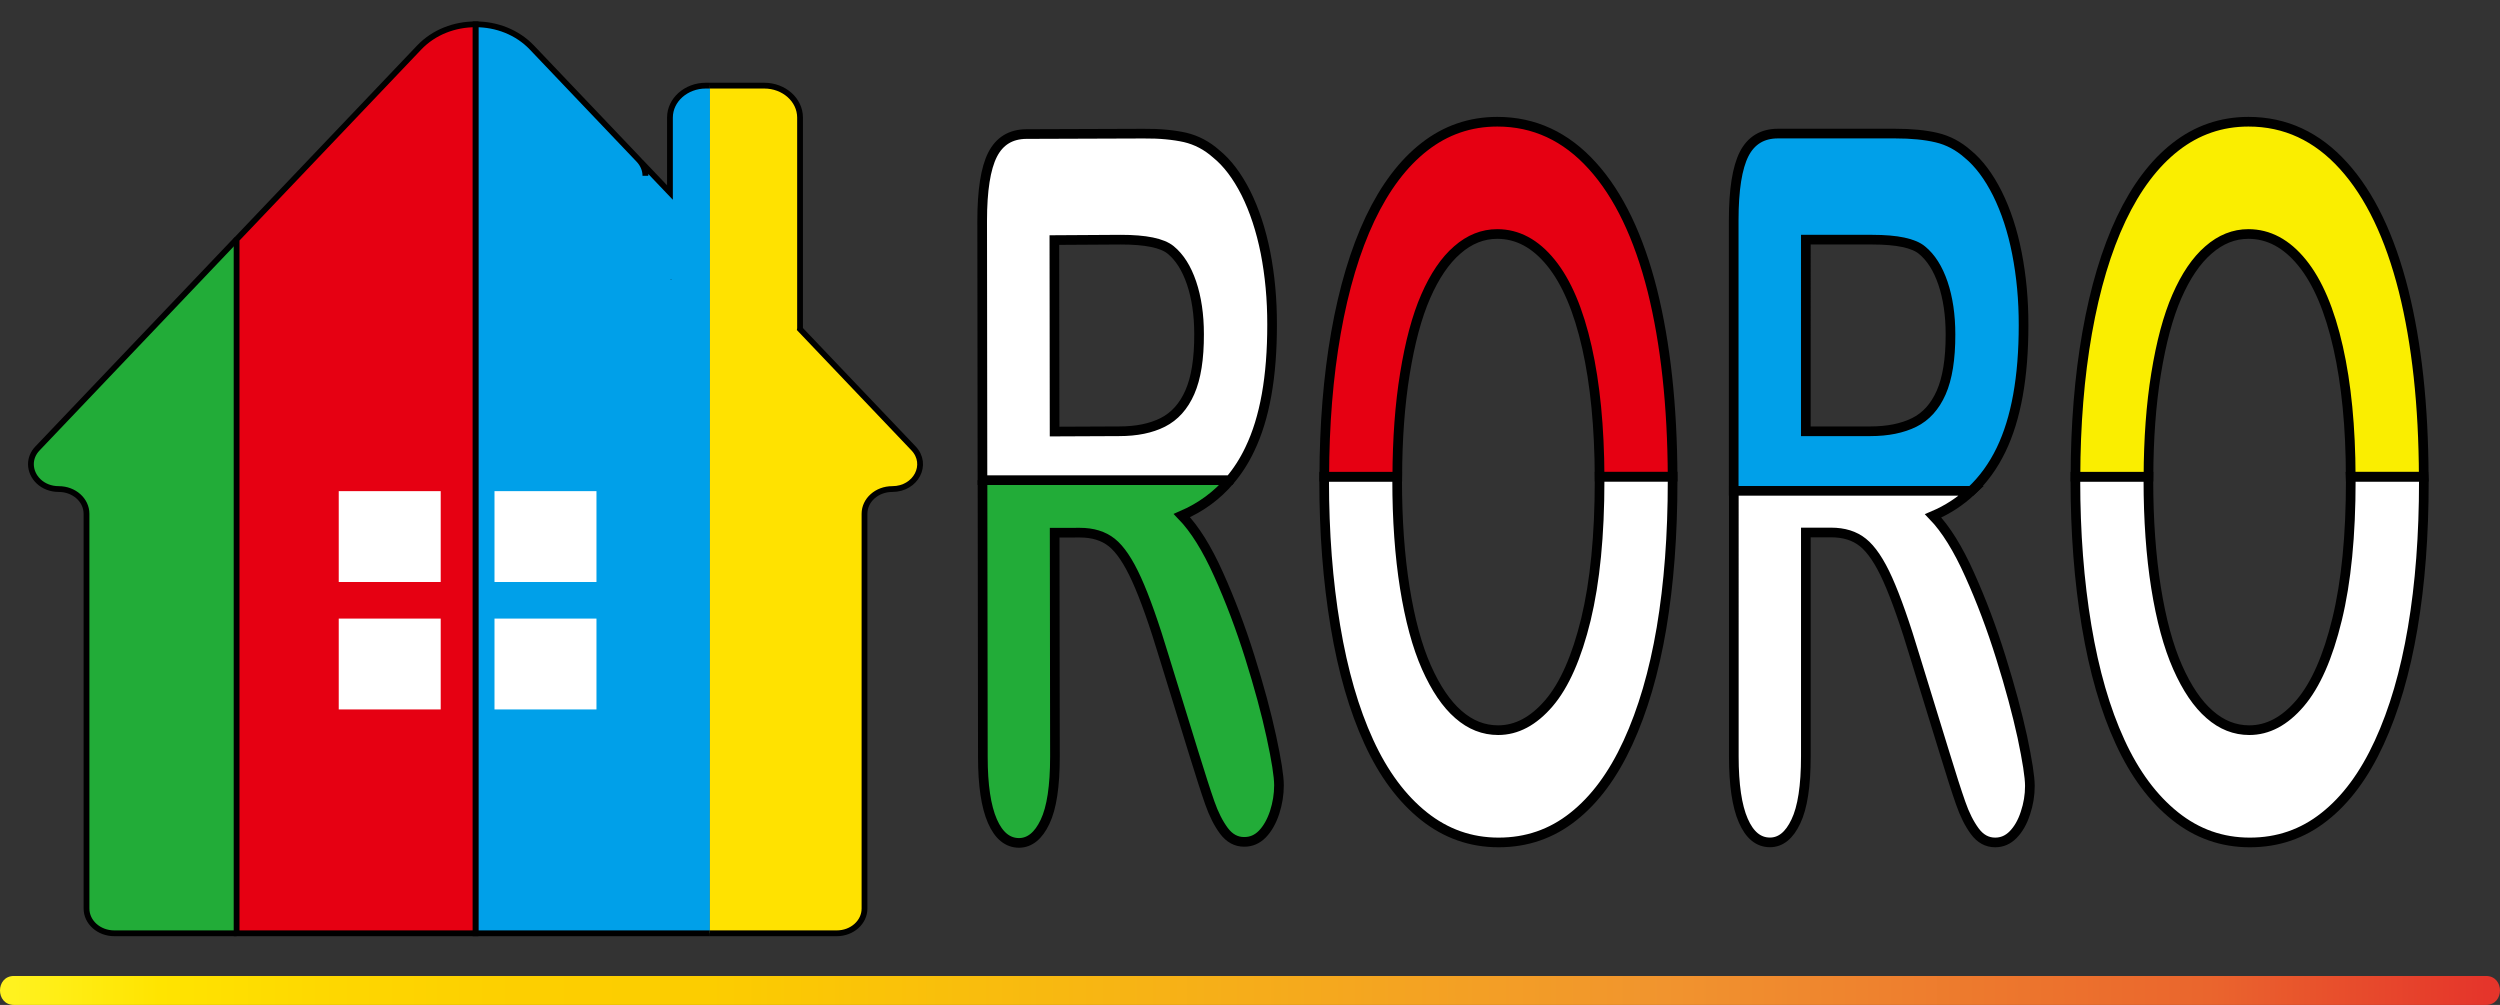 <?xml version="1.0" encoding="utf-8"?>
<!-- Generator: Adobe Illustrator 24.0.3, SVG Export Plug-In . SVG Version: 6.00 Build 0)  -->
<svg version="1.1" id="レイヤー_1" xmlns="http://www.w3.org/2000/svg" xmlns:xlink="http://www.w3.org/1999/xlink" x="0px"
	 y="0px" viewBox="0 0 431.75 173.55" style="enable-background:new 0 0 431.75 173.55;" xml:space="preserve">
<rect x="0" y="0" width="431.75" height="173.55" fill="#333333" stroke="none"/>
<style type="text/css">
	.st0{clip-path:url(#SVGID_2_);}
	.st1{clip-path:url(#SVGID_4_);fill:#22AC38;}
	.st2{clip-path:url(#SVGID_4_);fill:none;stroke:#000000;stroke-width:1.669;stroke-miterlimit:10;}
	.st3{clip-path:url(#SVGID_4_);fill:#FFFFFF;}
	.st4{clip-path:url(#SVGID_4_);fill:#E60012;}
	.st5{clip-path:url(#SVGID_4_);fill:#00A0E9;}
	.st6{clip-path:url(#SVGID_4_);fill:#FAEE00;}
	.st7{fill:url(#SVGID_5_);}
	.st8{fill:#22AC38;stroke:#000000;stroke-miterlimit:10;}
	.st9{fill:#00A0E9;stroke:#000000;stroke-miterlimit:10;}
	.st10{fill:#FFE200;stroke:#000000;stroke-miterlimit:10;}
	.st11{fill:#E60012;stroke:#000000;stroke-miterlimit:10;}
	.st12{fill:#FFFFFF;}
</style>
<g>
	<g id="RORO_1_">
		<g>
			<defs>
				<rect id="SVGID_1_" x="158.9" y="0" width="270.43" height="166.6"/>
			</defs>
			<clipPath id="SVGID_2_">
				<use xlink:href="#SVGID_1_"  style="overflow:visible;"/>
			</clipPath>
			<g class="st0">
				<defs>
					<rect id="SVGID_3_" x="158.9" y="0" width="270.43" height="166.6"/>
				</defs>
				<clipPath id="SVGID_4_">
					<use xlink:href="#SVGID_3_"  style="overflow:visible;"/>
				</clipPath>
				<path class="st1" d="M212.43,82.92c-2.25,2.66-5.02,4.69-8.32,6.12c2.22,2.29,4.33,5.67,6.34,10.16
					c2.02,4.48,3.82,9.25,5.4,14.29c1.59,5.07,2.83,9.64,3.71,13.71c0.88,4.06,1.32,6.87,1.32,8.41c0,1.59-0.25,3.15-0.76,4.72
					c-0.52,1.56-1.23,2.8-2.11,3.71c-0.89,0.91-1.93,1.35-3.1,1.35c-1.41,0.02-2.58-0.63-3.53-1.89c-0.95-1.28-1.78-2.92-2.46-4.88
					c-0.69-1.96-1.62-4.88-2.8-8.69l-5.01-16.25c-1.79-5.95-3.4-10.48-4.81-13.59c-1.42-3.13-2.85-5.25-4.3-6.4s-3.29-1.7-5.5-1.7
					L182.14,92l0.05,38.67c0,5.09-0.56,8.85-1.71,11.26c-1.14,2.41-2.64,3.62-4.48,3.64c-1.98,0-3.52-1.26-4.61-3.76
					c-1.1-2.52-1.65-6.21-1.65-11.09l-0.06-47.8"/>
				<path class="st2" d="M212.43,82.92c-2.25,2.66-5.02,4.69-8.32,6.12c2.22,2.29,4.33,5.67,6.34,10.16
					c2.02,4.48,3.82,9.25,5.4,14.29c1.59,5.07,2.83,9.64,3.71,13.71c0.88,4.06,1.32,6.87,1.32,8.41c0,1.59-0.25,3.15-0.76,4.72
					c-0.52,1.56-1.23,2.8-2.11,3.71c-0.89,0.91-1.93,1.35-3.1,1.35c-1.41,0.02-2.58-0.63-3.53-1.89c-0.95-1.28-1.78-2.92-2.46-4.88
					c-0.69-1.96-1.62-4.88-2.8-8.69l-5.01-16.25c-1.79-5.95-3.4-10.48-4.81-13.59c-1.42-3.13-2.85-5.25-4.3-6.4s-3.29-1.7-5.5-1.7
					L182.14,92l0.05,38.67c0,5.09-0.56,8.85-1.71,11.26c-1.14,2.41-2.64,3.62-4.48,3.64c-1.98,0-3.52-1.26-4.61-3.76
					c-1.1-2.52-1.65-6.21-1.65-11.09l-0.06-47.8"/>
				<path class="st3" d="M218.55,43.63c-0.78-3.9-1.91-7.33-3.39-10.3c-1.49-2.94-3.2-5.21-5.13-6.77c-1.6-1.42-3.39-2.36-5.37-2.83
					c-1.99-0.44-4.38-0.68-7.17-0.65l-20.25,0.07c-2.68,0.02-4.63,1.21-5.83,3.57c-1.19,2.36-1.79,6.16-1.79,11.42l0.05,44.79h42.75
					c1.32-1.56,2.47-3.34,3.42-5.35c2.59-5.37,3.86-12.54,3.85-21.53C219.7,51.69,219.31,47.53,218.55,43.63 M205.49,67.73
					c-1.07,2.45-2.64,4.18-4.67,5.21c-2.04,1.03-4.54,1.54-7.54,1.54l-11.15,0.05l-0.04-33.07l11.48-0.07c4.27,0,7.14,0.58,8.6,1.77
					c1.54,1.26,2.74,3.15,3.61,5.7c0.86,2.55,1.3,5.49,1.3,8.83C207.1,61.94,206.56,65.3,205.49,67.73"/>
				<path class="st2" d="M218.55,43.63c-0.78-3.9-1.91-7.33-3.39-10.3c-1.49-2.94-3.2-5.21-5.13-6.77c-1.6-1.42-3.39-2.36-5.37-2.83
					c-1.99-0.44-4.38-0.68-7.17-0.65l-20.25,0.07c-2.68,0.02-4.63,1.21-5.83,3.57c-1.19,2.36-1.79,6.16-1.79,11.42l0.05,44.79h42.75
					c1.32-1.56,2.47-3.34,3.42-5.35c2.59-5.37,3.86-12.54,3.85-21.53C219.7,51.69,219.31,47.53,218.55,43.63z M205.49,67.73
					c-1.07,2.45-2.64,4.18-4.67,5.21c-2.04,1.03-4.54,1.54-7.54,1.54l-11.15,0.05l-0.04-33.07l11.48-0.07c4.27,0,7.14,0.58,8.6,1.77
					c1.54,1.26,2.74,3.15,3.61,5.7c0.86,2.55,1.3,5.49,1.3,8.83C207.1,61.94,206.56,65.3,205.49,67.73z"/>
				<path class="st3" d="M288.86,82.32v0.77c0,9.32-0.64,17.77-1.92,25.38c-1.29,7.59-3.22,14.2-5.79,19.78
					c-2.56,5.58-5.72,9.85-9.47,12.8c-3.74,2.97-8.04,4.44-12.87,4.44c-4.81,0-9.11-1.52-12.91-4.55c-3.8-3.04-6.98-7.31-9.51-12.84
					c-2.54-5.53-4.47-12.19-5.77-19.97c-1.3-7.75-1.94-16.16-1.94-25.2c0-0.21,0.01-0.4,0.01-0.61h12.61c0,0.21-0.01,0.4-0.01,0.61
					c0,6.84,0.44,13.03,1.32,18.56c0.88,5.51,2.12,10.11,3.73,13.75c1.61,3.62,3.45,6.35,5.53,8.15c2.07,1.82,4.36,2.71,6.86,2.71
					c3.18,0,6.1-1.54,8.78-4.67c2.67-3.13,4.79-7.94,6.38-14.45c1.57-6.51,2.36-14.52,2.36-24.05v-0.61H288.86z"/>
				<path class="st2" d="M288.86,82.32v0.77c0,9.32-0.64,17.77-1.92,25.38c-1.29,7.59-3.22,14.2-5.79,19.78
					c-2.56,5.58-5.72,9.85-9.47,12.8c-3.74,2.97-8.04,4.44-12.87,4.44c-4.81,0-9.11-1.52-12.91-4.55c-3.8-3.04-6.98-7.31-9.51-12.84
					c-2.54-5.53-4.47-12.19-5.77-19.97c-1.3-7.75-1.94-16.16-1.94-25.2c0-0.21,0.01-0.4,0.01-0.61h12.61c0,0.21-0.01,0.4-0.01,0.61
					c0,6.84,0.44,13.03,1.32,18.56c0.88,5.51,2.12,10.11,3.73,13.75c1.61,3.62,3.45,6.35,5.53,8.15c2.07,1.82,4.36,2.71,6.86,2.71
					c3.18,0,6.1-1.54,8.78-4.67c2.67-3.13,4.79-7.94,6.38-14.45c1.57-6.51,2.36-14.52,2.36-24.05v-0.61H288.86z"/>
				<path class="st4" d="M288.86,82.32h-12.61c-0.04-8.55-0.76-16-2.18-22.3c-1.45-6.44-3.53-11.33-6.22-14.64
					c-2.69-3.32-5.78-4.97-9.28-4.97c-2.49,0-4.79,0.91-6.9,2.76c-2.11,1.82-3.92,4.51-5.45,8.01c-1.53,3.5-2.72,7.96-3.6,13.4
					c-0.86,5.3-1.29,11.21-1.31,17.75h-12.61c0.02-9.01,0.69-17.3,2.02-24.85c1.36-7.71,3.33-14.27,5.89-19.69
					c2.58-5.42,5.7-9.57,9.4-12.45c3.68-2.87,7.88-4.32,12.58-4.32c6.37,0,11.84,2.55,16.41,7.61c4.57,5.04,8.02,12.26,10.37,21.58
					C287.64,59.34,288.81,70.06,288.86,82.32"/>
				<path class="st2" d="M288.86,82.32h-12.61c-0.04-8.55-0.76-16-2.18-22.3c-1.45-6.44-3.53-11.33-6.22-14.64
					c-2.69-3.32-5.78-4.97-9.28-4.97c-2.49,0-4.79,0.91-6.9,2.76c-2.11,1.82-3.92,4.51-5.45,8.01c-1.53,3.5-2.72,7.96-3.6,13.4
					c-0.86,5.3-1.29,11.21-1.31,17.75h-12.61c0.02-9.01,0.69-17.3,2.02-24.85c1.36-7.71,3.33-14.27,5.89-19.69
					c2.58-5.42,5.7-9.57,9.4-12.45c3.68-2.87,7.88-4.32,12.58-4.32c6.37,0,11.84,2.55,16.41,7.61c4.57,5.04,8.02,12.26,10.37,21.58
					C287.64,59.34,288.81,70.06,288.86,82.32z"/>
				<path class="st5" d="M348.32,43.72c-0.76-3.9-1.9-7.33-3.37-10.3c-1.48-2.94-3.18-5.23-5.12-6.82c-1.59-1.4-3.37-2.36-5.37-2.83
					c-1.98-0.47-4.36-0.7-7.17-0.7h-20.25c-2.68,0-4.63,1.19-5.83,3.53c-1.19,2.36-1.8,6.16-1.8,11.42v46.75h41.05
					c2.06-1.94,3.78-4.3,5.13-7.1c2.59-5.37,3.88-12.54,3.88-21.51C349.48,51.8,349.09,47.65,348.32,43.72 M335.24,67.8
					c-1.07,2.43-2.64,4.16-4.67,5.16s-4.55,1.52-7.54,1.52h-11.16V41.39h11.49c4.27,0,7.14,0.61,8.58,1.82
					c1.54,1.26,2.74,3.15,3.61,5.7c0.86,2.55,1.3,5.49,1.3,8.83C336.86,62.01,336.32,65.35,335.24,67.8"/>
				<path class="st2" d="M348.32,43.72c-0.76-3.9-1.9-7.33-3.37-10.3c-1.48-2.94-3.18-5.23-5.12-6.82c-1.59-1.4-3.37-2.36-5.37-2.83
					c-1.98-0.47-4.36-0.7-7.17-0.7h-20.25c-2.68,0-4.63,1.19-5.83,3.53c-1.19,2.36-1.8,6.16-1.8,11.42v46.75h41.05
					c2.06-1.94,3.78-4.3,5.13-7.1c2.59-5.37,3.88-12.54,3.88-21.51C349.48,51.8,349.09,47.65,348.32,43.72z M335.24,67.8
					c-1.07,2.43-2.64,4.16-4.67,5.16s-4.55,1.52-7.54,1.52h-11.16V41.39h11.49c4.27,0,7.14,0.61,8.58,1.82
					c1.54,1.26,2.74,3.15,3.61,5.7c0.86,2.55,1.3,5.49,1.3,8.83C336.86,62.01,336.32,65.35,335.24,67.8z"/>
				<path class="st3" d="M350.56,135.73c0,1.59-0.25,3.15-0.78,4.72c-0.51,1.56-1.22,2.78-2.11,3.69c-0.89,0.91-1.93,1.35-3.1,1.35
					c-1.41,0-2.58-0.65-3.53-1.94c-0.94-1.28-1.76-2.9-2.44-4.88c-0.69-1.96-1.62-4.86-2.79-8.69l-5-16.25
					c-1.79-5.98-3.39-10.51-4.79-13.64s-2.85-5.25-4.29-6.4c-1.45-1.17-3.29-1.73-5.5-1.73h-4.36v38.67c0,5.09-0.57,8.83-1.72,11.23
					c-1.14,2.43-2.64,3.62-4.48,3.62c-1.98,0-3.52-1.26-4.61-3.78c-1.09-2.5-1.63-6.21-1.63-11.07V84.77h41.05
					c-1.91,1.8-4.11,3.25-6.63,4.32c2.21,2.29,4.32,5.7,6.32,10.18c2.02,4.48,3.82,9.27,5.39,14.31c1.59,5.07,2.81,9.64,3.7,13.71
					C350.12,131.38,350.56,134.19,350.56,135.73"/>
				<path class="st2" d="M350.56,135.73c0,1.59-0.25,3.15-0.78,4.72c-0.51,1.56-1.22,2.78-2.11,3.69c-0.89,0.91-1.93,1.35-3.1,1.35
					c-1.41,0-2.58-0.65-3.53-1.94c-0.94-1.28-1.76-2.9-2.44-4.88c-0.69-1.96-1.62-4.86-2.79-8.69l-5-16.25
					c-1.79-5.98-3.39-10.51-4.79-13.64s-2.85-5.25-4.29-6.4c-1.45-1.17-3.29-1.73-5.5-1.73h-4.36v38.67c0,5.09-0.57,8.83-1.72,11.23
					c-1.14,2.43-2.64,3.62-4.48,3.62c-1.98,0-3.52-1.26-4.61-3.78c-1.09-2.5-1.63-6.21-1.63-11.07V84.77h41.05
					c-1.91,1.8-4.11,3.25-6.63,4.32c2.21,2.29,4.32,5.7,6.32,10.18c2.02,4.48,3.82,9.27,5.39,14.31c1.59,5.07,2.81,9.64,3.7,13.71
					C350.12,131.38,350.56,134.19,350.56,135.73z"/>
				<path class="st3" d="M418.6,83.09c0,9.32-0.64,17.77-1.93,25.38c-1.28,7.59-3.21,14.2-5.78,19.78
					c-2.56,5.58-5.72,9.85-9.47,12.8c-3.74,2.97-8.04,4.44-12.87,4.44c-4.82,0-9.12-1.52-12.91-4.55c-3.8-3.04-6.98-7.31-9.51-12.84
					c-2.55-5.53-4.47-12.19-5.77-19.97c-1.3-7.75-1.94-16.16-1.94-25.2c0-0.21,0.01-0.4,0.01-0.61h12.61c0,0.21-0.01,0.4-0.01,0.61
					c0,6.84,0.44,13.03,1.32,18.56c0.88,5.51,2.12,10.11,3.73,13.75c1.6,3.62,3.45,6.35,5.53,8.15c2.07,1.82,4.36,2.71,6.84,2.71
					c3.2,0,6.12-1.54,8.79-4.67c2.67-3.13,4.79-7.94,6.37-14.45c1.59-6.51,2.37-14.52,2.37-24.05c0-0.21,0-0.4-0.01-0.61h12.61
					C418.6,82.58,418.6,82.84,418.6,83.09"/>
				<path class="st2" d="M418.6,83.09c0,9.32-0.64,17.77-1.93,25.38c-1.28,7.59-3.21,14.2-5.78,19.78
					c-2.56,5.58-5.72,9.85-9.47,12.8c-3.74,2.97-8.04,4.44-12.87,4.44c-4.82,0-9.12-1.52-12.91-4.55c-3.8-3.04-6.98-7.31-9.51-12.84
					c-2.55-5.53-4.47-12.19-5.77-19.97c-1.3-7.75-1.94-16.16-1.94-25.2c0-0.21,0.01-0.4,0.01-0.61h12.61c0,0.21-0.01,0.4-0.01,0.61
					c0,6.84,0.44,13.03,1.32,18.56c0.88,5.51,2.12,10.11,3.73,13.75c1.6,3.62,3.45,6.35,5.53,8.15c2.07,1.82,4.36,2.71,6.84,2.71
					c3.2,0,6.12-1.54,8.79-4.67c2.67-3.13,4.79-7.94,6.37-14.45c1.59-6.51,2.37-14.52,2.37-24.05c0-0.21,0-0.4-0.01-0.61h12.61
					C418.6,82.58,418.6,82.84,418.6,83.09z"/>
				<path class="st6" d="M418.58,82.32h-12.61c-0.02-8.55-0.75-16-2.17-22.3c-1.45-6.44-3.53-11.33-6.22-14.64
					c-2.69-3.32-5.79-4.97-9.29-4.97c-2.48,0-4.78,0.91-6.89,2.76c-2.11,1.82-3.92,4.51-5.45,8.01c-1.53,3.5-2.72,7.96-3.6,13.4
					c-0.86,5.3-1.29,11.21-1.31,17.75h-12.61c0.02-9.01,0.69-17.3,2.02-24.85c1.36-7.71,3.33-14.27,5.89-19.69
					c2.58-5.42,5.7-9.57,9.4-12.45c3.68-2.87,7.88-4.32,12.57-4.32c6.38,0,11.85,2.55,16.42,7.61c4.57,5.04,8.02,12.26,10.37,21.58
					C417.38,59.34,418.54,70.06,418.58,82.32"/>
				<path class="st2" d="M418.58,82.32h-12.61c-0.02-8.55-0.75-16-2.17-22.3c-1.45-6.44-3.53-11.33-6.22-14.64
					c-2.69-3.32-5.79-4.97-9.29-4.97c-2.48,0-4.78,0.91-6.89,2.76c-2.11,1.82-3.92,4.51-5.45,8.01c-1.53,3.5-2.72,7.96-3.6,13.4
					c-0.86,5.3-1.29,11.21-1.31,17.75h-12.61c0.02-9.01,0.69-17.3,2.02-24.85c1.36-7.71,3.33-14.27,5.89-19.69
					c2.58-5.42,5.7-9.57,9.4-12.45c3.68-2.87,7.88-4.32,12.57-4.32c6.38,0,11.85,2.55,16.42,7.61c4.57,5.04,8.02,12.26,10.37,21.58
					C417.38,59.34,418.54,70.06,418.58,82.32z"/>
			</g>
		</g>
	</g>
	<g>
		<g>
			<linearGradient id="SVGID_5_" gradientUnits="userSpaceOnUse" x1="2.415" y1="171.053" x2="429.331" y2="171.053">
				<stop  offset="0" style="stop-color:#FFF21F"/>
				<stop  offset="0.059" style="stop-color:#FFE400"/>
				<stop  offset="0.13" style="stop-color:#FED700"/>
				<stop  offset="0.203" style="stop-color:#FDCF00"/>
				<stop  offset="0.281" style="stop-color:#FCCD00"/>
				<stop  offset="0.668" style="stop-color:#F1942E"/>
				<stop  offset="0.888" style="stop-color:#EA652D"/>
				<stop  offset="1" style="stop-color:#E5352B"/>
			</linearGradient>
			<path class="st7" d="M2.41,173.55c55.67,0,111.34,0,167.02,0c55.39,0,110.78,0,166.17,0c31.24,0,62.49,0,93.73,0
				c3.22,0,3.22-5,0-5c-55.67,0-111.34,0-167.02,0c-55.39,0-110.78,0-166.17,0c-31.24,0-62.49,0-93.73,0
				C-0.8,168.55-0.81,173.55,2.41,173.55L2.41,173.55z"/>
		</g>
	</g>
	<path class="st8" d="M40.86,161.18H19.73c-2.65,0-4.79-1.91-4.79-4.27V88.73c0-2.36-2.14-4.27-4.79-4.27
		c-2.86,0-4.81-2.09-4.81-4.3c0-0.94,0.35-1.9,1.15-2.73l34.36-36.1"/>
	<path class="st9" d="M122.6,161.18H82.12V4.2c3.6-0.01,7.2,1.34,9.74,4.01l18.46,19.39c0.73,0.77,1.14,1.75,1.14,2.76V28.8
		l4.24,4.45V20.31c0-3.05,2.78-5.52,6.2-5.52h0.71"/>
	<path class="st10" d="M122.6,161.18h21.91c2.65,0,4.79-1.91,4.79-4.27V88.73c0-2.36,2.14-4.27,4.79-4.27h0.01
		c4.08,0,6.3-4.26,3.66-7.03l-19.6-20.59c0.01-0.05,0.01-0.1,0.01-0.16V20.31c0-3.05-2.77-5.52-6.19-5.52h-9.37"/>
	<path class="st11" d="M82.12,4.2v156.98H40.86V41.34L72.39,8.21C74.94,5.53,78.53,4.2,82.12,4.2z"/>
	<path d="M116.26,48.21h-0.5v-0.02C115.92,48.21,116.09,48.21,116.26,48.21z"/>
	<path d="M116.26,48.21h-0.5v-0.02C115.92,48.21,116.09,48.21,116.26,48.21z"/>
	<path d="M116.26,48.21h-0.5v-0.02C115.92,48.21,116.09,48.21,116.26,48.21z"/>
	<rect x="58.5" y="84.82" class="st12" width="17.61" height="15.69"/>
	<rect x="58.5" y="106.83" class="st12" width="17.61" height="15.69"/>
	<rect x="85.4" y="84.82" class="st12" width="17.61" height="15.69"/>
	<rect x="85.4" y="106.83" class="st12" width="17.61" height="15.69"/>
</g>
</svg>
